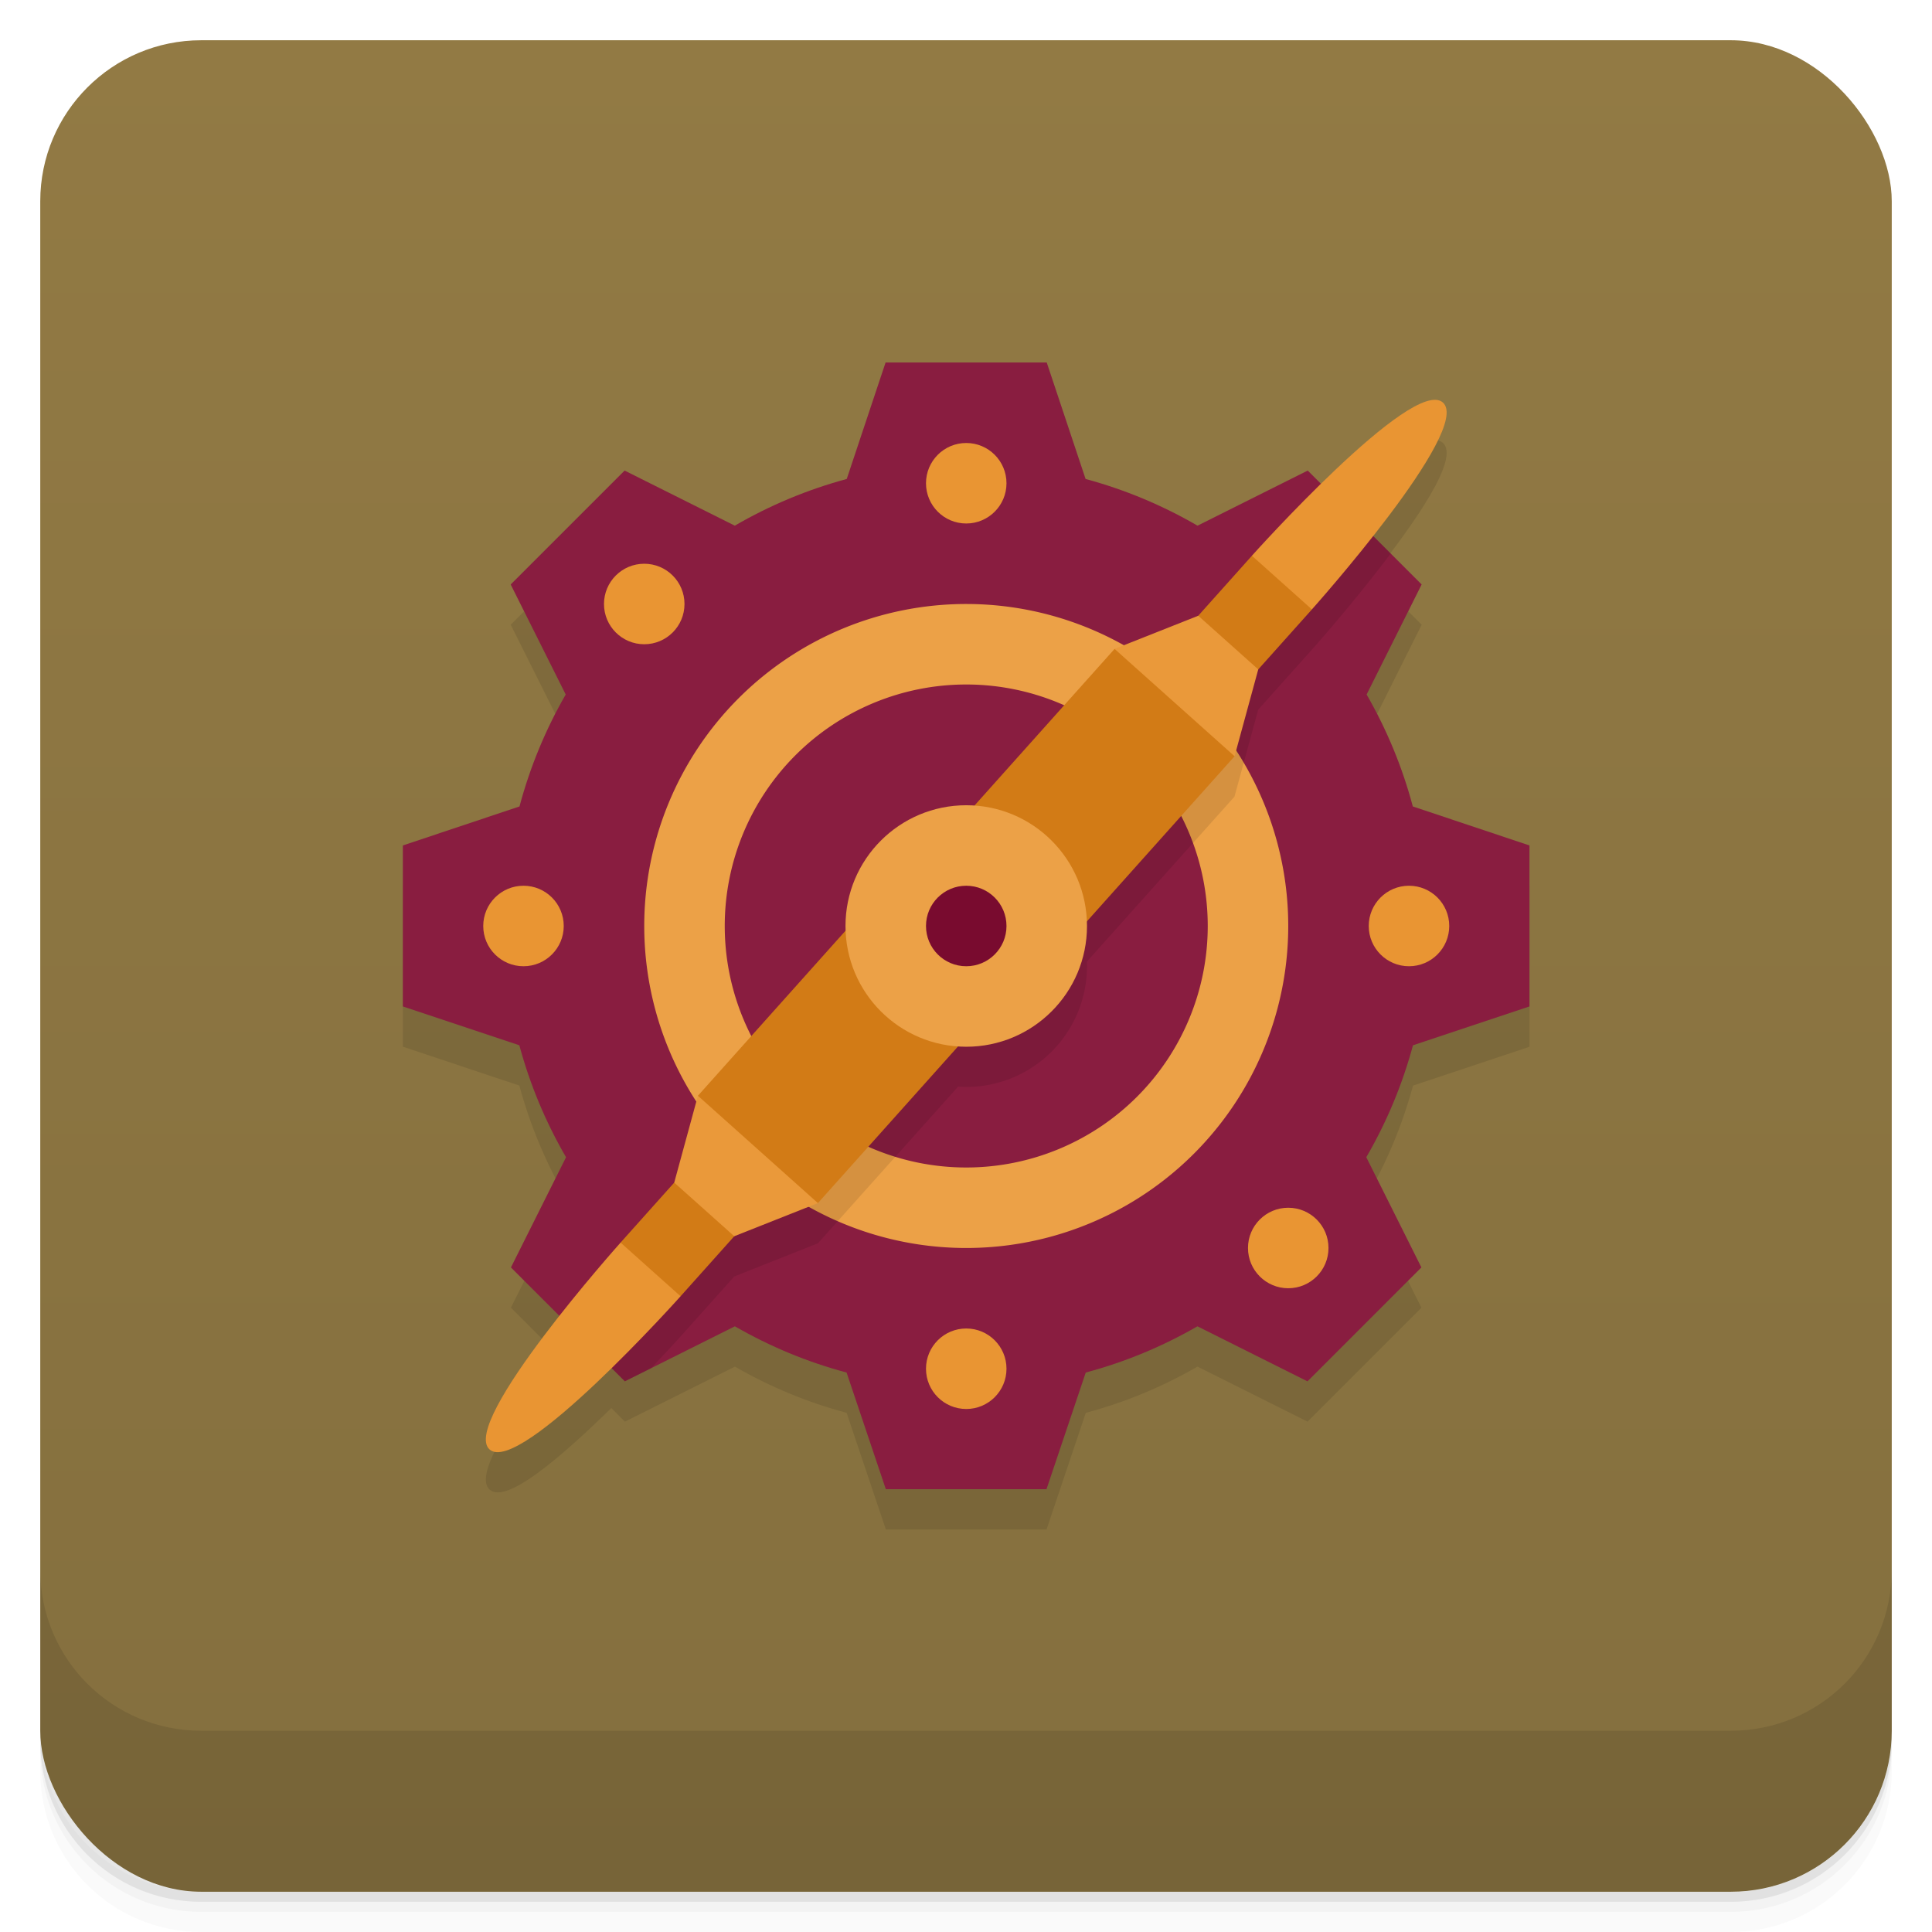 <svg version="1.1" viewBox="0 0 48 48" xmlns="http://www.w3.org/2000/svg">
 <defs>
  <linearGradient id="bg" x2="0" y1="1" y2="47" gradientUnits="userSpaceOnUse">
   <stop style="stop-color:#927a44" offset="0"/>
   <stop style="stop-color:#846f3e" offset="1"/>
  </linearGradient>
 </defs>
 <path d="m1 43v0.25c0 2.216 1.784 4 4 4h38c2.216 0 4-1.784 4-4v-0.25c0 2.216-1.784 4-4 4h-38c-2.216 0-4-1.784-4-4zm0 0.5v0.5c0 2.216 1.784 4 4 4h38c2.216 0 4-1.784 4-4v-0.5c0 2.216-1.784 4-4 4h-38c-2.216 0-4-1.784-4-4z" style="opacity:.02"/>
 <path d="m1 43.25v0.25c0 2.216 1.784 4 4 4h38c2.216 0 4-1.784 4-4v-0.25c0 2.216-1.784 4-4 4h-38c-2.216 0-4-1.784-4-4z" style="opacity:.05"/>
 <path d="m1 43v0.25c0 2.216 1.784 4 4 4h38c2.216 0 4-1.784 4-4v-0.25c0 2.216-1.784 4-4 4h-38c-2.216 0-4-1.784-4-4z" style="opacity:.1"/>
 <rect x="1" y="1" width="46" height="46" rx="4" style="fill:url(#bg)"/>
 <path d="m1 39v4c0 2.216 1.784 4 4 4h38c2.216 0 4-1.784 4-4v-4c0 2.216-1.784 4-4 4h-38c-2.216 0-4-1.784-4-4z" style="opacity:.1"/>
 <path d="m22.002 10.006-0.965 2.894c-0.974 0.263-1.909 0.653-2.781 1.16l-2.738-1.369-2.83 2.83 1.367 2.734c-0.503 0.873-0.889 1.808-1.148 2.781l-2.898 0.969v4l2.894 0.965c0.263 0.974 0.653 1.909 1.16 2.781l-1.369 2.738 1.211 1.211c-1.048 1.327-2.17 2.925-1.74 3.309 0.42 0.376 1.832-0.859 3.022-2.027l0.338 0.338 2.734-1.367c0.873 0.503 1.802 0.889 2.775 1.148l0.975 2.898h3.992l0.975-2.898c0.973-0.259 1.902-0.645 2.775-1.148l2.734 1.367 2.83-2.83-1.369-2.738c0.507-0.872 0.897-1.807 1.16-2.781l2.894-0.965v-4l-2.898-0.969c-0.259-0.973-0.645-1.908-1.148-2.781l1.367-2.734-1.213-1.213c1.048-1.327 2.169-2.923 1.74-3.307-0.42-0.376-1.832 0.857-3.022 2.025l-0.336-0.336-2.738 1.369c-0.872-0.507-1.807-0.897-2.781-1.16l-0.965-2.894h-4.004z" style="opacity:.1"/>
 <path d="m22.002 9.006-0.965 2.894c-0.974 0.263-1.909 0.653-2.781 1.16l-2.738-1.369-2.83 2.83 1.367 2.734c-0.503 0.873-0.889 1.808-1.148 2.781l-2.898 0.969v4l2.894 0.965c0.263 0.974 0.653 1.909 1.16 2.781l-1.369 2.738 2.83 2.83 2.734-1.367c0.873 0.503 1.802 0.889 2.775 1.148l0.975 2.898h3.992l0.975-2.898c0.973-0.259 1.902-0.645 2.775-1.148l2.734 1.367 2.83-2.83-1.369-2.738c0.507-0.872 0.897-1.807 1.16-2.781l2.894-0.965v-4l-2.898-0.969c-0.259-0.973-0.645-1.908-1.148-2.781l1.367-2.734-2.83-2.83-2.738 1.369c-0.872-0.507-1.807-0.897-2.781-1.16l-0.965-2.894z" style="fill:#891d40"/>
 <path d="m24.006 15.006a8 8 0 0 0-8 8 8 8 0 0 0 8 8 8 8 0 0 0 8-8 8 8 0 0 0-8-8zm0 2a6 6 0 0 1 6 6 6 6 0 0 1-6 6 6 6 0 0 1-6-6 6 6 0 0 1 6-6z" style="fill:#eca147;paint-order:stroke fill markers"/>
 <path d="m33.332 12.533c-1.144 1.068-2.228 2.273-2.228 2.273l-1.334 1.492-2.078 0.822-3.482 3.894a3 3 0 0 0-0.203-0.01 3 3 0 0 0-3 3 3 3 0 0 0 0.004 0.113l-3.67 4.104-0.588 2.158-1.334 1.49s-0.492 0.573-1.068 1.275l1.174 1.174 0.646-0.322c0.434-0.456 0.738-0.793 0.738-0.793l1.334-1.49 2.078-0.824 3.484-3.894a3 3 0 0 0 0.201 0.01 3 3 0 0 0 3-3 3 3 0 0 0-0.004-0.113l3.672-4.104h-0.002v-0.002l0.588-2.156 1.334-1.49s1.037-1.161 1.957-2.389l-1.219-1.219z" style="opacity:.1"/>
 <path d="m16.909 32.205-0.079-1.412-1.412 0.079s-4 4.472-3.255 5.139 4.745-3.805 4.745-3.805z" style="fill:#e99533"/>
 <rect transform="rotate(221.81)" x="-34.073" y="-12.732" width="2" height="3" ry="0" style="fill:#d27b16;paint-order:stroke fill markers;stroke-width:.866"/>
 <path d="m20.321 29.89-2.079 0.824-1.491-1.333 0.588-2.157 2.157 0.588z" style="fill:#ea993a"/>
 <rect transform="rotate(221.81)" x="-35.073" y="-8.732" width="4" height="7" style="fill:#d27b16;paint-order:stroke fill markers"/>
 <path d="m31.103 13.807 0.079 1.412 1.412-0.079s4-4.472 3.255-5.139-4.745 3.805-4.745 3.805z" style="fill:#e99533"/>
 <rect transform="rotate(41.81)" x="32.388" y="-10.444" width="2" height="3" ry="0" style="fill:#d27b16;paint-order:stroke fill markers;stroke-width:.866"/>
 <path d="m27.691 16.122 2.079-0.824 1.491 1.333-0.588 2.157-2.157-0.588z" style="fill:#ea993a"/>
 <rect transform="rotate(41.81)" x="31.388" y="-6.444" width="4" height="7" style="fill:#d27b16;paint-order:stroke fill markers"/>
 <circle cx="24.006" cy="23.006" r="3" style="fill:#eca147;paint-order:stroke fill markers"/>
 <circle cx="24.006" cy="34.006" r="1" style="fill:#e99533;paint-order:stroke fill markers"/>
 <circle cx="32.006" cy="31.006" r="1" style="fill:#e99533;paint-order:stroke fill markers"/>
 <circle cx="35.006" cy="23.006" r="1" style="fill:#e99533;paint-order:stroke fill markers"/>
 <circle cx="24.006" cy="12.006" r="1" style="fill:#e99533;paint-order:stroke fill markers"/>
 <circle cx="16.006" cy="15.006" r="1" style="fill:#e99533;paint-order:stroke fill markers"/>
 <circle cx="13.006" cy="23.006" r="1" style="fill:#e99533;paint-order:stroke fill markers"/>
 <circle cx="24.006" cy="23.006" r="1" style="fill:#790b2f;paint-order:stroke fill markers"/>
</svg>
